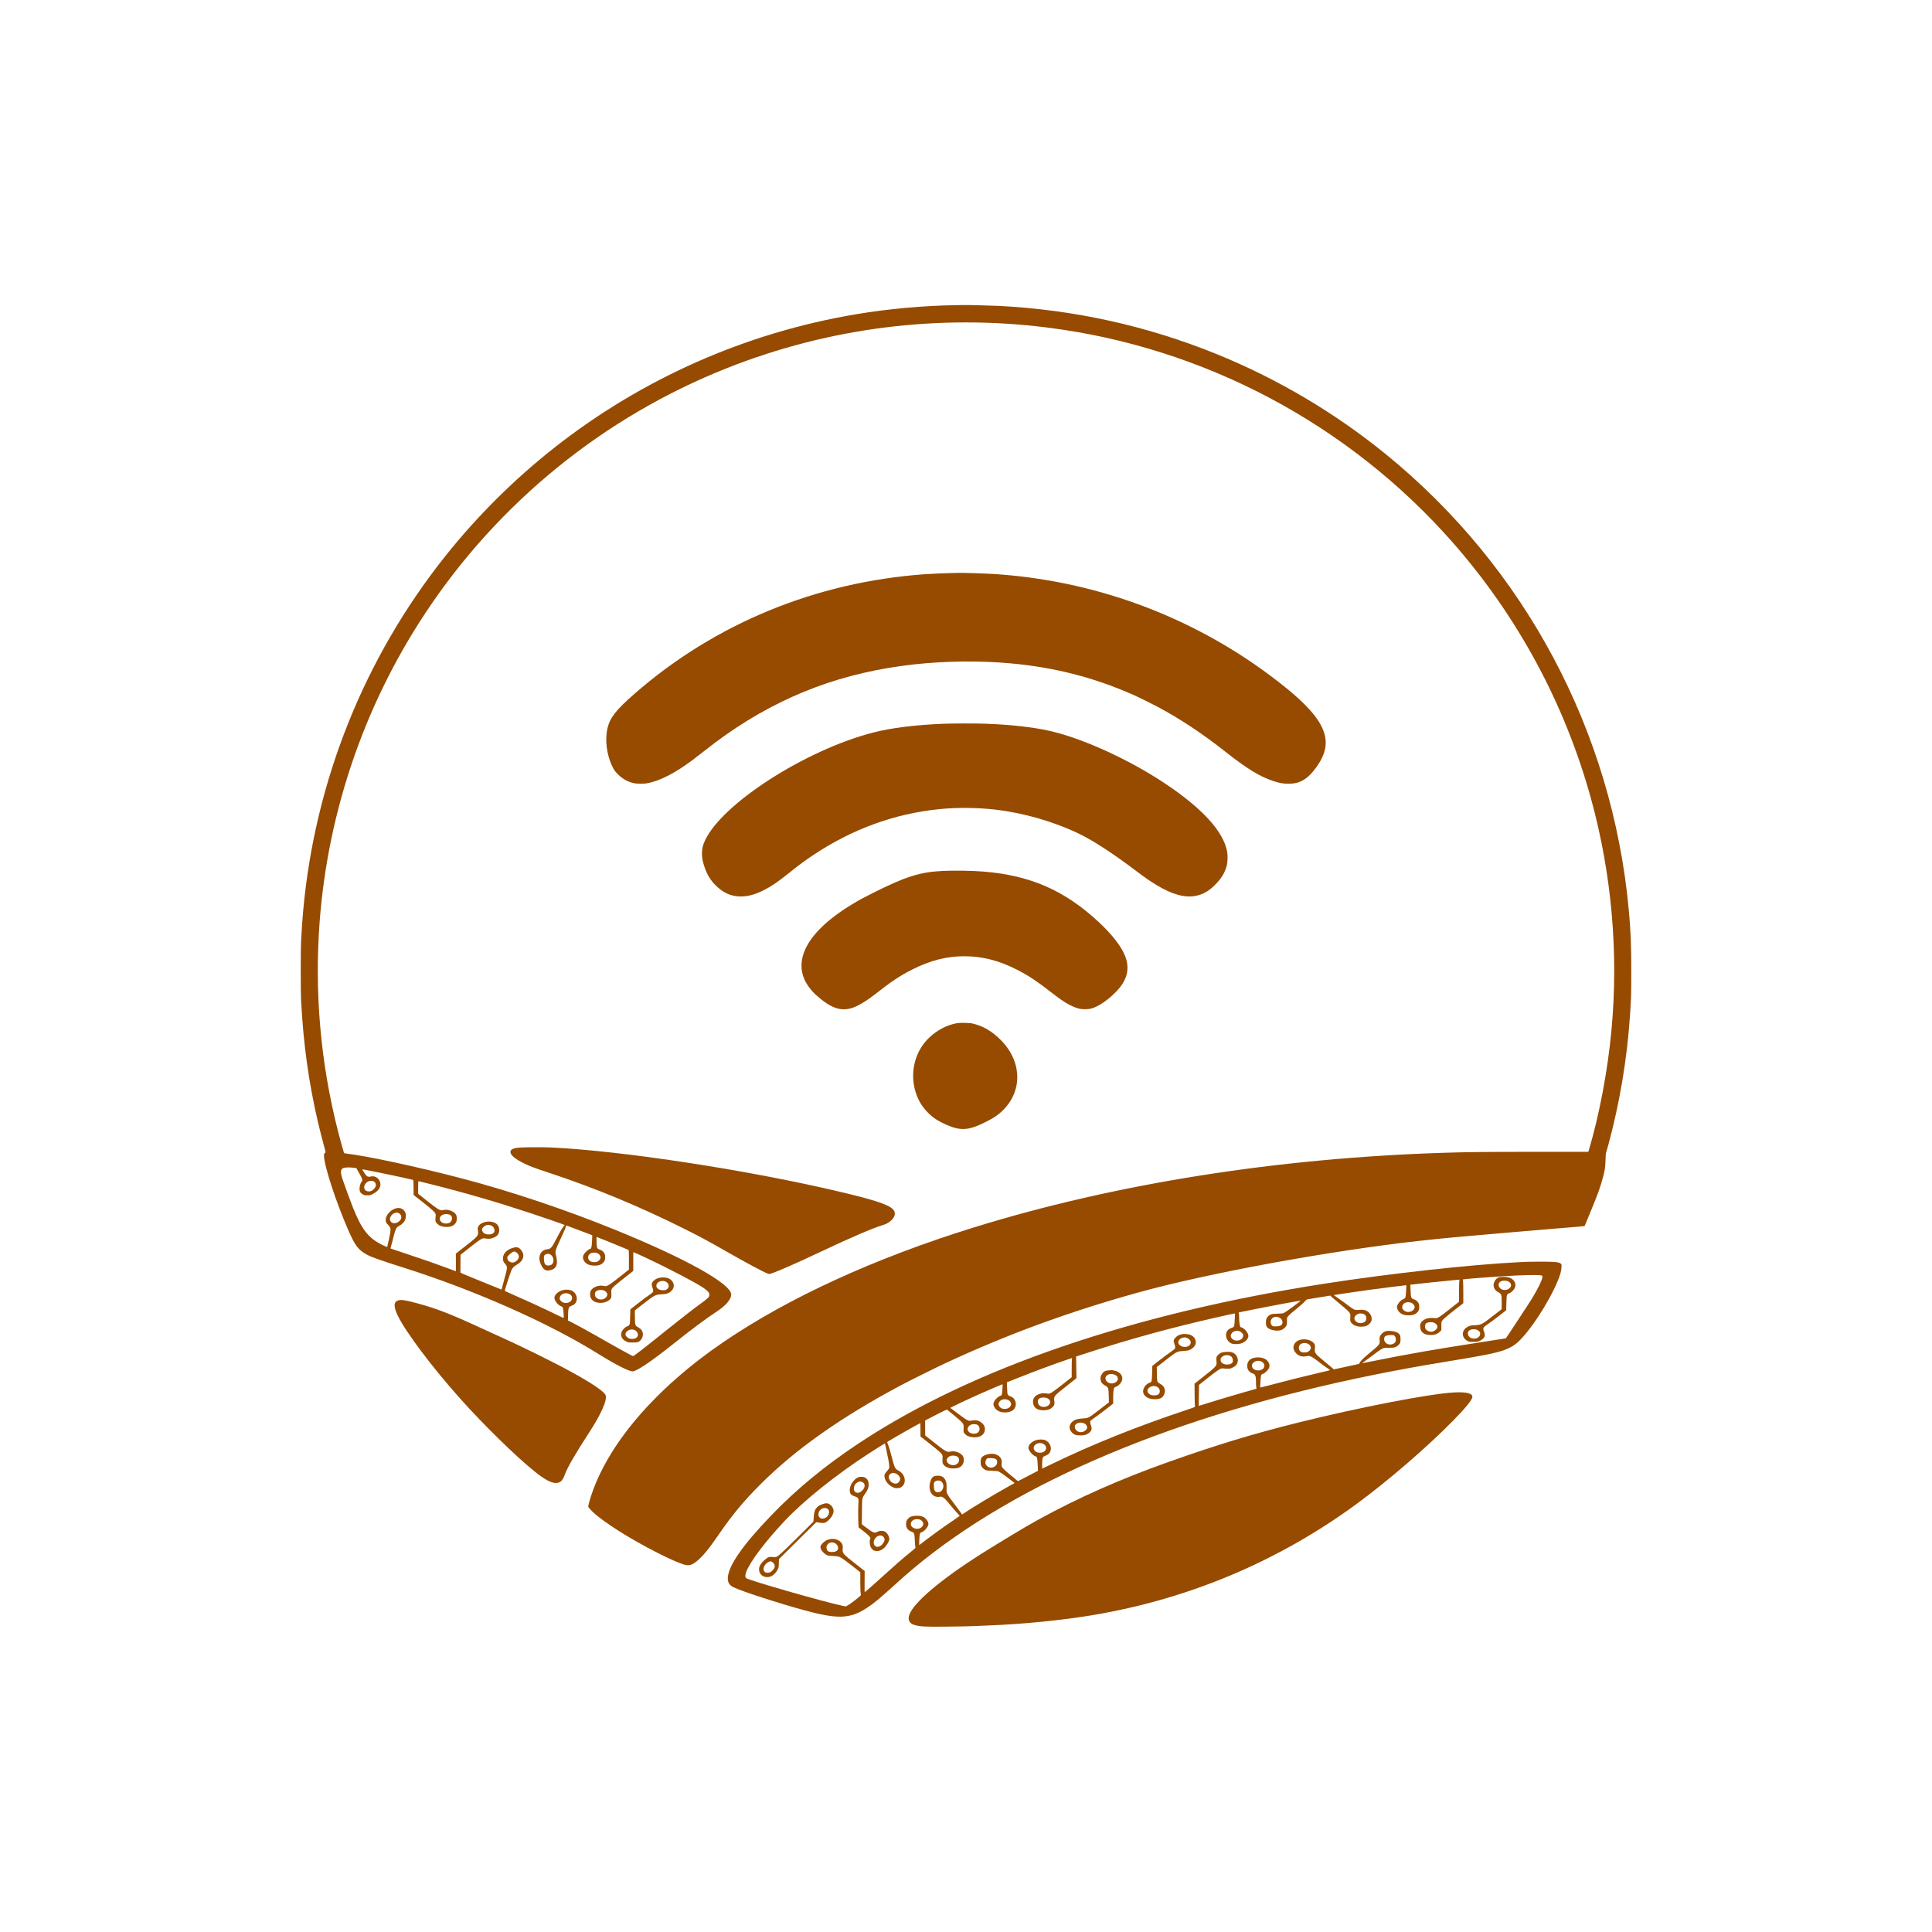 <?xml version="1.0" standalone="no"?>
<!DOCTYPE svg PUBLIC "-//W3C//DTD SVG 20010904//EN"
 "http://www.w3.org/TR/2001/REC-SVG-20010904/DTD/svg10.dtd">
<svg version="1.0" xmlns="http://www.w3.org/2000/svg"
 width="6196pt" height="6196pt" viewBox="0 0 6196 6196"
 preserveAspectRatio="xMidYMid meet">

<g transform="translate(0,6196) scale(0.1,-0.1)"
fill="#964B00" stroke="none">
<path d="M30670 52173 c-1029 -13 -2170 -116 -3205 -289 -3542 -593 -6868
-2063 -9690 -4284 -1281 -1008 -2469 -2189 -3486 -3465 -2610 -3276 -4196
-7239 -4569 -11415 -22 -249 -43 -546 -62 -895 -18 -314 -18 -1677 0 -1995 77
-1395 243 -2582 537 -3850 45 -196 173 -697 218 -855 32 -109 33 -121 18 -132
-38 -29 -41 -36 -41 -92 0 -311 380 -1478 777 -2386 222 -507 318 -635 593
-788 154 -85 375 -163 1260 -446 1943 -619 3990 -1494 5533 -2365 244 -138
434 -251 717 -426 487 -302 901 -510 1016 -510 130 0 620 331 1319 890 566
453 1035 801 1415 1052 264 174 430 376 430 521 -1 344 -1469 1162 -3738 2083
-1587 645 -3325 1227 -4872 1634 -1450 381 -3060 727 -3743 806 -46 6 -61 11
-68 28 -5 12 -38 126 -74 254 -614 2209 -859 4485 -730 6762 209 3674 1389
7227 3420 10295 2345 3542 5726 6287 9670 7850 3271 1296 6794 1741 10285
1299 5016 -634 9652 -3095 12991 -6894 2082 -2370 3598 -5180 4434 -8218 663
-2411 886 -4946 654 -7432 -119 -1275 -385 -2690 -720 -3822 l-20 -68 -1692 0
c-1601 0 -2182 -6 -2937 -30 -5365 -170 -10571 -997 -15083 -2396 -3175 -985
-5933 -2248 -8032 -3678 -2197 -1497 -3737 -3306 -4264 -5007 -28 -90 -54
-189 -59 -219 l-8 -55 53 -65 c158 -199 700 -586 1333 -955 656 -381 1337
-719 1666 -825 169 -54 262 -33 425 98 195 157 382 383 704 852 432 631 801
1075 1340 1615 1118 1120 2594 2161 4510 3180 270 143 1122 566 1420 705 1988
926 3942 1643 6155 2260 2251 627 6171 1347 9085 1669 695 77 1259 130 2630
246 490 42 1178 100 1530 130 352 30 735 61 850 70 248 20 254 21 262 43 3 9
84 205 180 436 244 590 320 801 403 1121 62 239 71 302 79 535 3 118 9 220 13
225 4 6 36 120 73 252 366 1344 606 2771 699 4163 37 540 41 695 41 1435 0
853 -17 1267 -80 1955 -528 5729 -3333 10987 -7795 14616 -1640 1334 -3485
2424 -5450 3219 -2221 899 -4549 1412 -6965 1535 -217 11 -1031 31 -1120 27
-27 -1 -133 -3 -235 -4z m-19328 -27664 l89 -12 30 -59 c16 -32 46 -84 66
-115 49 -77 93 -177 93 -212 0 -16 -7 -34 -16 -42 -38 -31 -74 -145 -74 -232
0 -93 29 -140 115 -185 43 -23 62 -27 135 -27 79 0 91 3 170 41 211 101 299
264 226 419 -49 106 -167 170 -269 146 -116 -26 -139 -13 -236 134 -43 63 -56
91 -46 93 27 6 1329 -264 1612 -335 23 -5 23 -6 25 -246 l3 -241 265 -208
c146 -114 302 -243 347 -285 98 -94 107 -118 91 -232 -14 -106 -2 -146 63
-205 68 -61 140 -87 260 -94 173 -9 290 47 339 159 32 75 26 188 -12 246 -70
107 -284 176 -413 133 -81 -27 -160 20 -550 330 l-245 195 0 203 c0 111 4 202
9 202 5 0 213 -51 462 -114 1062 -267 2056 -557 3149 -918 396 -131 1069 -364
1079 -373 2 -3 -7 -18 -21 -33 -50 -54 -114 -160 -221 -366 -174 -338 -200
-369 -319 -381 -83 -9 -156 -50 -195 -108 -77 -114 -72 -255 14 -419 69 -132
134 -170 256 -149 213 35 282 183 213 455 -26 99 -27 113 -16 169 13 67 64
188 198 472 75 159 117 259 138 333 3 9 12 9 41 -2 21 -8 198 -74 393 -147
195 -72 366 -137 380 -144 l25 -13 -7 -168 c-4 -93 -13 -189 -21 -214 -11 -41
-17 -46 -57 -59 -53 -17 -165 -124 -195 -186 -38 -79 -17 -169 58 -246 63 -65
164 -99 296 -99 151 0 249 43 306 134 24 40 30 62 33 122 7 129 -52 216 -174
259 -89 31 -97 52 -102 247 -3 87 -1 158 3 158 11 0 528 -209 780 -315 127
-54 236 -99 243 -102 9 -4 12 -77 12 -317 l0 -312 -245 -194 c-276 -219 -412
-315 -467 -332 -29 -9 -51 -8 -92 2 -154 37 -357 -37 -418 -153 -35 -65 -32
-175 7 -245 45 -82 120 -127 237 -142 133 -16 270 19 351 90 63 55 71 79 63
202 -6 96 -4 112 13 147 28 54 112 128 422 371 l269 211 0 300 0 300 21 -6
c71 -23 651 -296 979 -461 799 -402 1221 -637 1350 -752 70 -63 90 -96 90
-150 0 -68 -40 -108 -292 -290 -244 -178 -578 -437 -1082 -841 -796 -639
-1044 -831 -1074 -831 -25 0 -519 272 -1232 680 -288 164 -625 348 -770 420
l-86 42 4 157 c5 251 17 282 116 315 69 23 114 61 142 120 63 135 -4 306 -145
369 -58 26 -183 34 -260 17 -162 -36 -290 -148 -291 -255 0 -44 41 -123 93
-181 39 -43 69 -63 157 -104 8 -4 20 -27 27 -51 16 -54 30 -309 17 -309 -5 0
-97 43 -204 96 -397 195 -919 436 -1399 645 -152 67 -279 124 -283 128 -9 8
189 618 220 678 34 65 78 110 153 154 134 80 197 154 219 256 15 69 -5 141
-60 214 -77 103 -143 120 -289 74 -187 -59 -301 -185 -301 -333 0 -78 15 -114
73 -180 29 -32 49 -65 53 -88 9 -47 -14 -159 -72 -360 -25 -87 -57 -206 -70
-263 -12 -57 -25 -105 -27 -107 -2 -3 -76 26 -163 63 -87 37 -384 157 -659
268 -392 157 -500 205 -499 218 0 9 1 140 2 291 l2 274 233 185 c386 307 459
353 531 343 117 -18 175 -18 232 -1 170 49 244 129 244 262 0 114 -53 199
-150 242 -184 81 -452 16 -521 -126 -21 -44 -22 -51 -11 -137 20 -159 15 -165
-451 -529 l-258 -202 3 -283 c2 -155 2 -282 1 -282 -1 0 -118 43 -260 96 -432
160 -684 248 -1263 441 -305 101 -561 187 -567 191 -9 6 -7 23 8 72 11 36 34
121 51 190 64 265 101 375 141 418 12 13 49 38 82 55 78 42 140 104 173 175
21 46 26 72 27 137 0 70 -4 87 -29 133 -69 124 -212 156 -362 82 -145 -71
-254 -218 -254 -342 0 -70 13 -98 75 -158 81 -78 92 -121 70 -260 -13 -76 -59
-295 -90 -427 -3 -13 -11 -23 -18 -23 -6 0 -68 27 -137 61 -452 219 -667 491
-953 1209 -85 213 -262 697 -330 900 -77 231 -71 316 26 361 50 22 189 26 329
8z m636 -433 c61 -32 89 -93 71 -159 -13 -49 -81 -124 -134 -148 -80 -37 -178
-17 -215 43 -55 90 7 218 130 267 37 15 117 13 148 -3z m829 -1032 c91 -69 83
-187 -16 -260 -87 -63 -187 -71 -242 -18 -60 58 -59 133 4 215 66 87 184 116
254 63z m1613 -39 c101 -35 104 -187 4 -255 -48 -32 -146 -40 -208 -16 -99 38
-143 134 -94 205 54 81 177 108 298 66z m1353 -357 c47 -26 87 -91 87 -143 0
-86 -67 -133 -191 -134 -120 -1 -209 64 -209 153 0 34 7 46 49 87 28 27 64 51
87 57 54 15 128 7 177 -20z m824 -885 c62 -69 57 -149 -15 -223 -69 -70 -148
-88 -226 -50 -54 26 -86 74 -86 129 0 37 6 48 48 89 53 54 127 107 157 114 32
7 87 -19 122 -59z m2559 8 c76 -35 116 -101 100 -166 -10 -39 -63 -92 -111
-111 -60 -22 -160 -15 -209 15 -117 73 -92 231 43 271 48 15 134 10 177 -9z
m-1529 -32 c71 -27 123 -108 123 -194 0 -109 -57 -169 -162 -170 -102 0 -135
47 -144 205 -6 98 3 123 56 151 39 21 85 24 127 8z m1725 -1159 c45 -13 93
-52 114 -92 20 -39 11 -88 -23 -128 -94 -112 -288 -97 -352 27 -20 39 -14 119
12 148 42 48 159 70 249 45z m-1091 -120 c139 -72 104 -245 -58 -281 -82 -19
-156 1 -210 56 -38 37 -43 48 -43 87 0 131 173 208 311 138z"/>
<path d="M21195 20989 c-77 -10 -134 -31 -190 -69 -102 -70 -124 -139 -81
-253 33 -85 33 -126 3 -159 -13 -14 -66 -53 -118 -88 -109 -74 -190 -134 -424
-318 l-170 -134 -5 -226 c-7 -275 -11 -288 -90 -315 -36 -13 -70 -35 -105 -70
-96 -97 -119 -195 -70 -294 29 -58 69 -92 153 -131 54 -25 66 -27 197 -27 156
1 187 9 242 67 99 104 109 253 24 349 -20 23 -63 56 -96 74 -97 52 -100 60
-103 320 l-2 220 231 180 c406 316 422 325 618 336 143 7 170 13 239 48 95 48
162 141 162 225 0 132 -112 245 -257 262 -26 3 -59 6 -73 8 -14 1 -52 -1 -85
-5z m155 -131 c119 -60 129 -199 19 -256 -37 -19 -56 -23 -119 -20 -121 5
-200 63 -200 146 0 116 176 192 300 130z m-993 -1555 c45 -21 91 -75 99 -118
18 -98 -58 -165 -186 -165 -73 0 -121 19 -167 65 -37 36 -43 48 -43 83 0 32 7
49 31 77 68 77 174 100 266 58z"/>
<path d="M30540 43583 c-230 -3 -647 -22 -880 -38 -3498 -251 -6732 -1583
-9309 -3833 -587 -512 -786 -764 -866 -1095 -92 -377 -30 -869 156 -1245 51
-103 74 -136 142 -209 152 -160 312 -259 503 -310 136 -36 356 -38 514 -4 389
82 855 324 1387 719 87 65 256 195 374 288 261 206 513 395 715 537 1834 1286
3779 2013 6049 2261 1000 110 2131 121 3105 30 1399 -129 2645 -449 3895 -999
184 -81 609 -290 810 -397 727 -391 1438 -862 2161 -1434 685 -542 1111 -802
1544 -944 201 -66 312 -85 490 -84 210 1 358 43 515 146 189 123 432 428 560
701 306 656 -6 1275 -1095 2173 -195 161 -376 302 -610 476 -2581 1915 -5667
3038 -8881 3233 -252 15 -946 36 -1064 33 -33 -2 -130 -4 -215 -5z"/>
<path d="M30260 38749 c-913 -37 -1691 -134 -2270 -285 -2174 -564 -4846
-2285 -5384 -3467 -67 -147 -88 -230 -93 -372 -6 -146 12 -257 69 -434 79
-247 187 -436 340 -596 252 -263 516 -385 832 -385 238 0 458 60 737 200 249
125 436 252 811 552 312 250 520 404 781 577 1245 830 2602 1325 4029 1470
572 59 1227 53 1808 -14 912 -105 1883 -386 2700 -781 440 -213 1081 -630
1795 -1169 328 -247 475 -349 680 -472 502 -302 903 -412 1252 -344 241 47
432 159 643 377 185 192 285 356 347 574 34 117 42 325 19 460 -114 650 -797
1399 -2011 2205 -1160 770 -2650 1446 -3700 1679 -533 118 -1213 194 -2025
226 -281 11 -1072 11 -1360 -1z"/>
<path d="M30237 34029 c-734 -35 -1181 -176 -2237 -704 -295 -147 -429 -220
-649 -352 -771 -463 -1288 -952 -1515 -1433 -165 -351 -176 -688 -32 -1004 73
-160 225 -361 373 -492 479 -426 803 -534 1186 -397 187 66 457 233 737 454
470 372 767 569 1140 758 590 300 1113 434 1690 434 563 0 1092 -133 1659
-418 378 -189 659 -376 1211 -805 329 -256 555 -386 786 -452 114 -32 306 -32
419 0 218 62 500 250 756 504 387 383 489 760 319 1186 -124 310 -418 687
-850 1088 -1089 1011 -2190 1492 -3695 1613 -358 29 -923 38 -1298 20z"/>
<path d="M30685 29145 c-315 -56 -632 -221 -887 -464 -421 -400 -602 -1015
-472 -1600 76 -340 222 -602 466 -837 118 -114 244 -202 398 -279 492 -246
743 -271 1145 -114 156 61 452 212 570 291 417 279 678 700 714 1153 38 474
-150 940 -533 1320 -272 271 -543 432 -859 511 -86 22 -130 26 -282 30 -126 2
-204 -1 -260 -11z"/>
<path d="M16712 25159 c-245 -13 -342 -55 -342 -144 0 -101 151 -227 435 -365
200 -97 327 -145 790 -298 1485 -489 2947 -1095 4385 -1818 495 -249 750 -386
1265 -681 704 -402 1217 -677 1377 -738 46 -17 47 -17 130 10 224 75 793 325
1598 705 954 450 1639 744 1945 835 131 39 219 88 296 165 99 98 131 197 90
285 -81 178 -488 325 -1686 610 -2933 699 -7026 1329 -9325 1435 -242 11 -757
11 -958 -1z"/>
<path d="M48970 21493 c-30 -1 -154 -7 -275 -13 -1498 -73 -4106 -360 -6175
-681 -6181 -958 -11343 -2722 -14960 -5114 -1098 -726 -2013 -1479 -2829
-2328 -901 -937 -1360 -1593 -1388 -1982 -11 -158 44 -254 182 -320 288 -136
1436 -509 2260 -734 1079 -294 1472 -281 2009 69 235 153 394 284 886 730 261
237 408 366 605 531 3324 2783 8451 4940 14783 6219 744 151 1413 273 2217
405 1567 257 1855 321 2154 475 127 66 206 127 327 252 472 490 1110 1549
1279 2123 17 58 29 125 32 187 5 92 5 97 -19 121 -52 52 -212 67 -673 65 -198
-1 -385 -3 -415 -5z m428 -432 c72 -10 78 -19 64 -83 -28 -119 -144 -351 -331
-663 -68 -114 -810 -1243 -836 -1273 -4 -4 -70 -15 -895 -142 -1417 -220
-2293 -373 -3363 -590 -192 -38 -351 -70 -355 -70 -3 0 26 22 66 49 39 27 153
112 254 188 212 162 258 193 330 231 51 26 59 27 208 28 135 0 162 3 211 22
60 24 118 73 146 125 27 49 25 219 -3 267 -43 73 -155 119 -309 127 -131 7
-196 -15 -271 -91 -64 -65 -79 -114 -69 -223 10 -120 12 -118 -391 -452 -141
-116 -243 -223 -251 -263 -5 -23 -12 -29 -57 -38 -28 -6 -213 -46 -410 -89
l-359 -78 -76 67 c-42 36 -148 125 -236 197 -286 233 -312 268 -296 397 5 42
6 91 1 110 -44 196 -451 264 -613 102 -101 -101 -101 -234 0 -346 87 -96 198
-132 333 -106 68 13 87 13 125 2 55 -17 151 -80 313 -208 70 -55 173 -130 229
-166 56 -37 102 -69 102 -72 1 -3 -142 -38 -317 -78 -532 -124 -1121 -271
-1675 -419 -136 -36 -249 -64 -250 -62 -8 11 14 340 25 378 12 39 18 45 65 62
59 23 139 96 180 166 48 83 30 176 -50 261 -67 70 -188 107 -327 99 -201 -11
-310 -106 -310 -269 0 -79 14 -119 60 -172 33 -37 96 -76 124 -76 9 0 29 -12
46 -27 38 -35 50 -94 50 -257 1 -66 4 -139 9 -161 l8 -41 -415 -118 c-406
-116 -1019 -300 -1297 -390 -76 -25 -140 -44 -140 -43 0 1 1 153 3 337 l4 335
220 175 c398 316 483 371 556 354 20 -5 80 -8 132 -9 86 0 101 3 160 31 81 38
125 75 151 126 67 131 5 297 -134 359 -46 21 -67 24 -177 24 -144 -1 -206 -19
-279 -81 -71 -61 -81 -97 -67 -240 13 -126 -9 -151 -434 -485 l-271 -213 3
-361 c2 -198 7 -367 11 -375 6 -12 -37 -30 -230 -94 -1594 -527 -3086 -1126
-4397 -1765 -148 -72 -271 -131 -274 -131 -2 0 -2 71 0 158 6 202 14 222 95
252 86 32 125 61 156 119 74 135 4 314 -148 383 -70 31 -213 31 -304 -1 -132
-46 -221 -130 -236 -223 -6 -32 -2 -51 24 -103 38 -77 132 -169 192 -186 22
-7 44 -21 50 -30 14 -27 27 -155 32 -306 l5 -133 -212 -109 c-116 -60 -258
-134 -315 -165 -58 -31 -109 -56 -114 -56 -5 0 -41 28 -81 63 -39 35 -118 101
-176 147 -128 103 -224 193 -251 237 -18 28 -20 42 -14 110 5 48 3 94 -4 119
-38 142 -206 226 -389 195 -153 -26 -251 -83 -272 -159 -13 -50 -13 -156 2
-204 17 -56 78 -121 140 -149 47 -20 74 -24 223 -29 153 -5 174 -8 215 -29 82
-43 206 -132 438 -314 l62 -49 -193 -107 c-500 -279 -1103 -642 -1468 -884
l-25 -17 -54 78 c-29 42 -104 142 -165 222 -152 198 -211 281 -248 353 -32 62
-32 62 -29 198 2 113 -1 146 -18 201 -39 125 -129 194 -255 192 -160 -2 -211
-45 -256 -221 -70 -276 79 -497 306 -454 94 18 155 -32 365 -294 58 -71 144
-171 192 -221 48 -50 88 -94 88 -97 0 -3 -98 -72 -217 -153 -325 -219 -765
-538 -1022 -740 -31 -24 -58 -44 -61 -44 -3 0 -2 71 2 157 6 160 20 230 48
243 8 4 32 15 52 23 73 32 165 138 188 218 17 60 -12 132 -79 200 -49 49 -69
61 -130 79 -60 19 -89 21 -184 18 -134 -5 -195 -27 -255 -92 -48 -53 -66 -103
-65 -181 1 -115 64 -199 180 -239 86 -31 93 -49 102 -283 4 -113 12 -197 19
-210 11 -21 2 -30 -150 -155 -304 -248 -454 -379 -848 -737 -231 -211 -584
-523 -618 -547 -16 -11 -17 8 -14 331 l3 342 -272 214 c-438 343 -444 351
-433 504 6 90 5 97 -21 150 -72 148 -292 206 -478 126 -100 -44 -203 -146
-214 -215 -8 -53 35 -134 105 -196 93 -83 123 -93 298 -101 170 -7 204 -18
326 -100 67 -45 82 -57 366 -278 l182 -143 0 -297 c0 -254 6 -369 22 -430 5
-23 -324 -283 -432 -340 l-56 -30 -99 20 c-573 118 -2995 812 -3095 888 -37
28 -34 120 8 219 146 347 622 973 1222 1611 622 660 1651 1485 2705 2168 226
146 490 312 509 319 9 4 15 -10 19 -43 3 -26 31 -163 62 -303 55 -250 74 -391
61 -444 -3 -14 -35 -58 -70 -96 -82 -91 -95 -131 -72 -221 31 -118 127 -228
254 -291 57 -28 77 -33 142 -33 61 0 83 4 120 25 199 112 155 421 -77 539
-110 55 -123 83 -218 452 -35 136 -80 289 -100 340 -20 52 -38 101 -41 109 -5
17 -10 14 296 193 205 119 728 413 756 424 12 4 14 -26 14 -210 l0 -215 272
-213 c289 -227 400 -324 425 -372 10 -20 14 -51 12 -91 -8 -157 -5 -182 25
-221 66 -87 175 -130 326 -129 127 0 197 23 258 85 73 72 95 209 50 299 -57
112 -260 193 -399 159 -122 -29 -147 -15 -622 361 l-196 155 -1 240 0 240 43
23 c23 13 178 93 345 178 208 107 307 153 315 146 136 -107 378 -309 431 -360
95 -93 106 -120 99 -249 -6 -98 -5 -104 20 -141 57 -87 175 -136 327 -136 152
-1 250 45 307 141 37 63 39 165 6 228 -40 76 -135 149 -218 169 -44 11 -149 8
-197 -4 -83 -23 -151 14 -439 236 -85 66 -172 130 -192 143 -20 12 -37 26 -37
30 0 13 519 258 975 461 275 122 697 302 699 298 1 -2 -1 -68 -5 -148 -6 -157
-23 -220 -57 -220 -28 0 -102 -51 -150 -104 -52 -57 -81 -117 -82 -169 0 -48
37 -122 87 -169 141 -136 471 -125 580 19 107 143 37 359 -130 404 -52 14 -85
51 -91 102 -3 23 -7 110 -10 194 l-5 152 327 130 c580 230 1184 455 1621 602
l144 48 -7 -46 c-3 -25 -6 -164 -6 -308 l0 -262 -227 -180 c-397 -313 -469
-360 -533 -348 -104 18 -190 17 -257 -4 -150 -45 -225 -131 -224 -255 1 -185
132 -284 359 -274 120 6 192 32 261 94 65 59 77 99 63 205 -13 87 -6 124 33
174 32 43 150 142 410 345 116 90 223 175 239 189 l29 26 -6 346 -6 346 437
141 c1339 432 2543 763 3977 1092 404 93 676 152 680 148 7 -8 -14 -376 -23
-398 -13 -35 -27 -45 -95 -70 -113 -42 -167 -117 -167 -231 0 -112 67 -216
169 -263 62 -28 218 -30 306 -3 123 38 227 134 240 221 9 54 -22 127 -81 195
-42 49 -118 101 -146 101 -10 0 -24 10 -32 23 -19 28 -36 164 -36 287 0 52 -4
112 -9 133 -5 20 -6 37 -2 37 3 0 128 25 276 56 597 123 1687 328 1707 322 14
-5 -444 -345 -512 -380 -62 -33 -65 -33 -234 -38 -151 -5 -176 -9 -218 -29
-105 -51 -152 -130 -150 -253 1 -109 24 -157 93 -197 109 -62 288 -84 396 -47
62 21 136 83 166 140 18 35 21 55 20 145 -2 102 -2 104 29 148 33 45 120 123
308 273 58 47 149 128 203 181 l98 96 376 62 376 61 61 -58 c34 -32 148 -129
254 -216 229 -187 297 -252 318 -301 12 -28 13 -58 8 -134 -7 -109 0 -133 58
-190 44 -43 93 -68 175 -87 81 -19 204 -14 275 11 60 21 136 88 159 140 57
125 -15 285 -161 354 -57 27 -120 31 -290 20 -75 -5 -129 23 -321 172 -85 65
-216 160 -292 211 -75 51 -134 94 -130 95 23 7 741 112 1146 168 391 53 1117
145 1153 145 l27 0 -8 -161 c-8 -172 -21 -248 -45 -259 -86 -40 -118 -61 -159
-106 -58 -63 -91 -127 -91 -175 0 -19 12 -58 26 -87 57 -115 179 -177 349
-176 155 0 256 46 312 141 24 42 28 58 28 128 0 63 -5 89 -22 121 -30 57 -91
108 -146 124 -93 26 -102 51 -111 322 l-5 146 37 6 c91 14 1214 131 1458 151
l81 7 -8 -53 c-4 -30 -8 -190 -8 -355 l-1 -302 -237 -188 c-401 -318 -454
-351 -537 -338 -97 14 -207 8 -267 -15 -85 -32 -146 -77 -177 -130 -23 -39
-27 -57 -27 -121 1 -177 120 -275 335 -274 140 0 230 35 310 119 l35 36 0 133
c0 128 1 134 28 174 31 48 171 166 469 397 l207 160 0 325 c0 179 -4 350 -8
380 -5 30 -7 57 -5 59 9 10 887 79 1354 106 532 32 1010 43 1128 26z m-4161
-873 c59 -15 119 -72 129 -124 14 -76 -52 -152 -150 -174 -78 -17 -151 2 -203
55 -39 38 -43 47 -43 90 0 121 121 190 267 153z m-1490 -375 c65 -34 91 -121
59 -197 -21 -51 -91 -88 -165 -89 -70 0 -114 15 -159 57 -91 85 -45 200 98
247 38 13 127 3 167 -18z m-2716 -110 c87 -45 123 -137 83 -214 -21 -41 -69
-59 -175 -66 -111 -7 -144 5 -170 61 -75 166 92 305 262 219z m4936 -154 c28
-7 60 -26 83 -48 67 -63 65 -120 -4 -186 -42 -41 -99 -65 -152 -65 -78 0 -159
49 -184 110 -17 40 -8 125 15 150 38 42 154 61 242 39z m-6222 -280 c24 -7 57
-29 82 -54 38 -37 43 -48 43 -87 0 -60 -32 -106 -94 -137 -120 -60 -281 -4
-302 104 -9 48 1 78 37 119 50 57 145 79 234 55z m4982 -153 c47 -55 53 -158
12 -210 -29 -37 -98 -66 -158 -66 -133 0 -225 118 -181 234 18 49 115 78 240
71 55 -3 68 -7 87 -29z m-2777 -253 c119 -63 119 -186 0 -253 -37 -21 -59 -25
-122 -25 -83 0 -110 12 -152 69 -28 37 -28 125 0 163 54 74 180 95 274 46z
m-2504 -382 c57 -26 87 -72 92 -141 4 -49 1 -60 -23 -88 -32 -38 -82 -53 -171
-53 -160 0 -254 128 -169 230 58 68 182 92 271 52z m978 -172 c21 -6 57 -27
79 -48 33 -32 40 -45 44 -87 4 -40 0 -56 -19 -84 -72 -107 -284 -108 -355 -1
-85 127 76 269 251 220z m-6813 -1204 c139 -91 50 -264 -137 -265 -45 0 -72 6
-104 23 -103 54 -120 206 -29 253 75 38 204 33 270 -11z m-1272 -48 c33 -17
52 -35 70 -70 21 -43 23 -52 12 -87 -47 -156 -317 -172 -383 -22 -17 38 -19
51 -9 83 34 112 187 160 310 96z m-991 -794 c49 -37 67 -71 67 -128 0 -95 -70
-155 -181 -155 -222 0 -279 221 -77 296 52 20 157 12 191 -13z m2112 -610 c89
-47 115 -136 61 -211 -71 -100 -277 -96 -346 6 -98 144 113 295 285 205z
m-2820 -384 c66 -14 106 -48 115 -98 26 -152 -143 -251 -296 -173 -103 52
-129 139 -63 212 56 62 139 82 244 59z m1277 -93 c18 -9 40 -28 49 -41 23 -36
15 -122 -16 -165 -26 -37 -110 -80 -155 -80 -115 0 -207 89 -192 186 8 49 35
100 60 113 34 17 214 8 254 -13z m-3200 -467 c82 -30 153 -113 153 -179 0 -44
-37 -106 -78 -132 -71 -44 -191 -5 -249 81 -58 86 -52 173 16 218 37 25 109
31 158 12z m1446 -244 c18 -8 43 -31 55 -50 97 -141 -13 -341 -171 -311 -68
13 -97 76 -99 216 0 66 3 87 19 108 35 47 135 66 196 37z m-646 -1246 c77 -37
113 -122 79 -186 -48 -95 -181 -131 -292 -79 -124 58 -126 199 -5 263 59 31
156 32 218 2z m-2730 -755 c75 -43 112 -138 79 -202 -26 -51 -86 -76 -181 -76
-118 1 -156 25 -176 114 -12 50 7 109 47 146 60 57 150 64 231 18z"/>
<path d="M48085 20999 c-55 -13 -98 -45 -132 -98 -60 -92 -69 -172 -29 -256
28 -60 59 -90 134 -130 44 -23 62 -40 80 -75 21 -42 22 -56 22 -255 l-1 -210
-141 -110 c-506 -395 -503 -393 -720 -405 -122 -7 -144 -11 -200 -37 -84 -39
-136 -86 -164 -148 -58 -124 3 -263 145 -329 39 -18 65 -21 171 -21 137 0 187
13 267 67 100 67 122 138 79 252 -47 123 -38 144 99 236 111 74 231 164 435
324 l175 137 5 227 c7 275 11 288 90 315 65 23 145 100 178 169 65 140 -17
285 -190 340 -66 20 -230 24 -303 7z m293 -139 c86 -48 107 -131 50 -196 -44
-49 -99 -74 -171 -74 -187 0 -271 207 -114 281 59 28 176 22 235 -11z m-1025
-1541 c20 -5 55 -27 77 -48 35 -33 40 -44 40 -82 0 -179 -307 -220 -382 -52
-47 107 26 192 167 193 33 0 77 -5 98 -11z"/>
<path d="M37872 19165 c-71 -20 -106 -39 -159 -88 -80 -74 -89 -114 -48 -223
29 -76 32 -120 10 -151 -9 -12 -75 -63 -148 -113 -73 -49 -231 -167 -352 -263
l-220 -172 -6 -225 c-7 -270 -13 -295 -72 -311 -112 -30 -217 -163 -217 -274
0 -170 191 -281 438 -256 108 11 161 36 202 92 70 98 79 206 24 296 -27 44
-52 65 -156 128 -58 36 -63 57 -66 297 l-3 216 223 175 c414 323 420 327 606
338 191 12 252 32 340 112 85 78 105 177 56 275 -30 61 -69 96 -144 130 -69
32 -224 41 -308 17z m219 -123 c67 -35 105 -99 94 -158 -25 -136 -267 -165
-369 -44 -52 63 -26 154 58 197 80 41 145 43 217 5z m-995 -1551 c63 -29 99
-82 99 -147 0 -90 -62 -135 -187 -135 -187 -1 -277 156 -146 254 67 50 162 61
234 28z"/>
<path d="M35526 18009 c-97 -11 -149 -45 -195 -129 -31 -56 -36 -74 -36 -130
0 -105 45 -172 158 -232 92 -49 99 -72 105 -328 l4 -205 -254 -196 c-401 -310
-398 -309 -587 -320 -177 -11 -254 -36 -332 -106 -110 -99 -116 -230 -17 -338
70 -77 129 -99 273 -99 124 -1 181 14 260 66 105 70 126 140 80 264 -29 78
-31 111 -7 141 9 12 80 66 158 120 77 54 236 172 352 263 l212 165 0 180 c0
186 12 295 34 330 7 11 34 26 59 32 57 16 143 97 177 168 75 156 -41 320 -250
354 -72 12 -94 12 -194 0z m229 -139 c60 -25 95 -72 95 -126 0 -36 -6 -51 -35
-83 -104 -115 -314 -81 -356 58 -40 133 134 222 296 151z m-975 -1563 c60 -30
97 -99 81 -150 -22 -67 -115 -127 -195 -127 -112 0 -196 74 -196 174 0 38 5
51 35 80 59 59 182 70 275 23z"/>
<path d="M27535 14587 c-60 -24 -91 -46 -148 -106 -105 -110 -156 -261 -128
-379 16 -66 50 -96 141 -127 137 -47 142 -58 129 -257 -9 -149 -9 -441 0 -623
l6 -120 90 -68 c151 -115 244 -196 270 -236 25 -37 25 -39 9 -77 -23 -54 -15
-171 16 -241 69 -161 251 -184 414 -54 88 70 186 230 186 303 0 88 -67 200
-143 240 -63 34 -165 31 -234 -5 -100 -52 -135 -39 -356 127 l-148 111 4 395
c4 462 1 445 107 594 78 110 110 192 110 286 0 152 -93 251 -234 249 -34 0
-74 -6 -91 -12z m120 -157 c106 -51 98 -182 -18 -286 -62 -55 -116 -72 -171
-53 -59 21 -81 58 -80 132 0 74 27 133 79 174 67 54 126 64 190 33z m653
-1736 c32 -21 62 -73 62 -110 0 -46 -46 -129 -97 -174 -113 -99 -240 -66 -251
64 -13 160 165 298 286 220z"/>
<path d="M26390 13726 c-92 -32 -139 -59 -183 -101 -73 -71 -101 -158 -112
-344 l-8 -121 -466 -462 c-490 -485 -641 -627 -704 -659 -33 -17 -50 -19 -141
-13 -95 6 -108 5 -151 -16 -25 -12 -84 -58 -130 -102 -131 -124 -175 -234
-140 -353 33 -117 143 -184 282 -172 115 9 237 107 305 245 31 63 33 73 36
198 l4 132 391 389 c216 213 485 480 599 592 l207 205 108 -17 c161 -24 201
-10 316 112 85 90 130 181 130 259 0 86 -48 167 -131 222 -56 37 -117 39 -212
6z m123 -140 c48 -20 69 -50 75 -104 11 -114 -92 -224 -210 -224 -83 0 -130
52 -130 143 2 134 146 236 265 185z m-1764 -1710 c73 -38 116 -126 90 -188
-23 -55 -86 -125 -134 -148 -61 -29 -143 -25 -180 10 -84 79 -21 245 117 314
60 30 69 31 107 12z"/>
<path d="M12786 20260 c-162 -41 -173 -186 -36 -478 245 -520 1085 -1640 1990
-2656 759 -852 1808 -1879 2415 -2365 313 -251 519 -361 672 -361 141 1 218
73 289 273 79 221 337 667 757 1312 416 636 618 1100 543 1243 -64 121 -441
375 -1066 719 -628 346 -1670 858 -2520 1238 -102 46 -304 138 -450 205 -955
441 -1398 611 -2040 784 -322 86 -464 108 -554 86z"/>
<path d="M46620 17303 c-803 -47 -3028 -478 -5002 -969 -1414 -352 -2592 -709
-4148 -1261 -1524 -540 -2912 -1155 -4165 -1846 -290 -160 -541 -306 -874
-509 -161 -99 -379 -232 -485 -295 -1372 -830 -2367 -1598 -2697 -2085 -163
-240 -139 -422 65 -487 176 -56 324 -65 1031 -58 325 3 703 11 840 16 138 6
369 15 515 21 1133 45 2361 167 3365 336 3069 516 5930 1723 8435 3557 1004
736 2275 1832 3103 2677 412 420 617 675 617 767 0 111 -212 159 -600 136z"/>
</g>
</svg>
